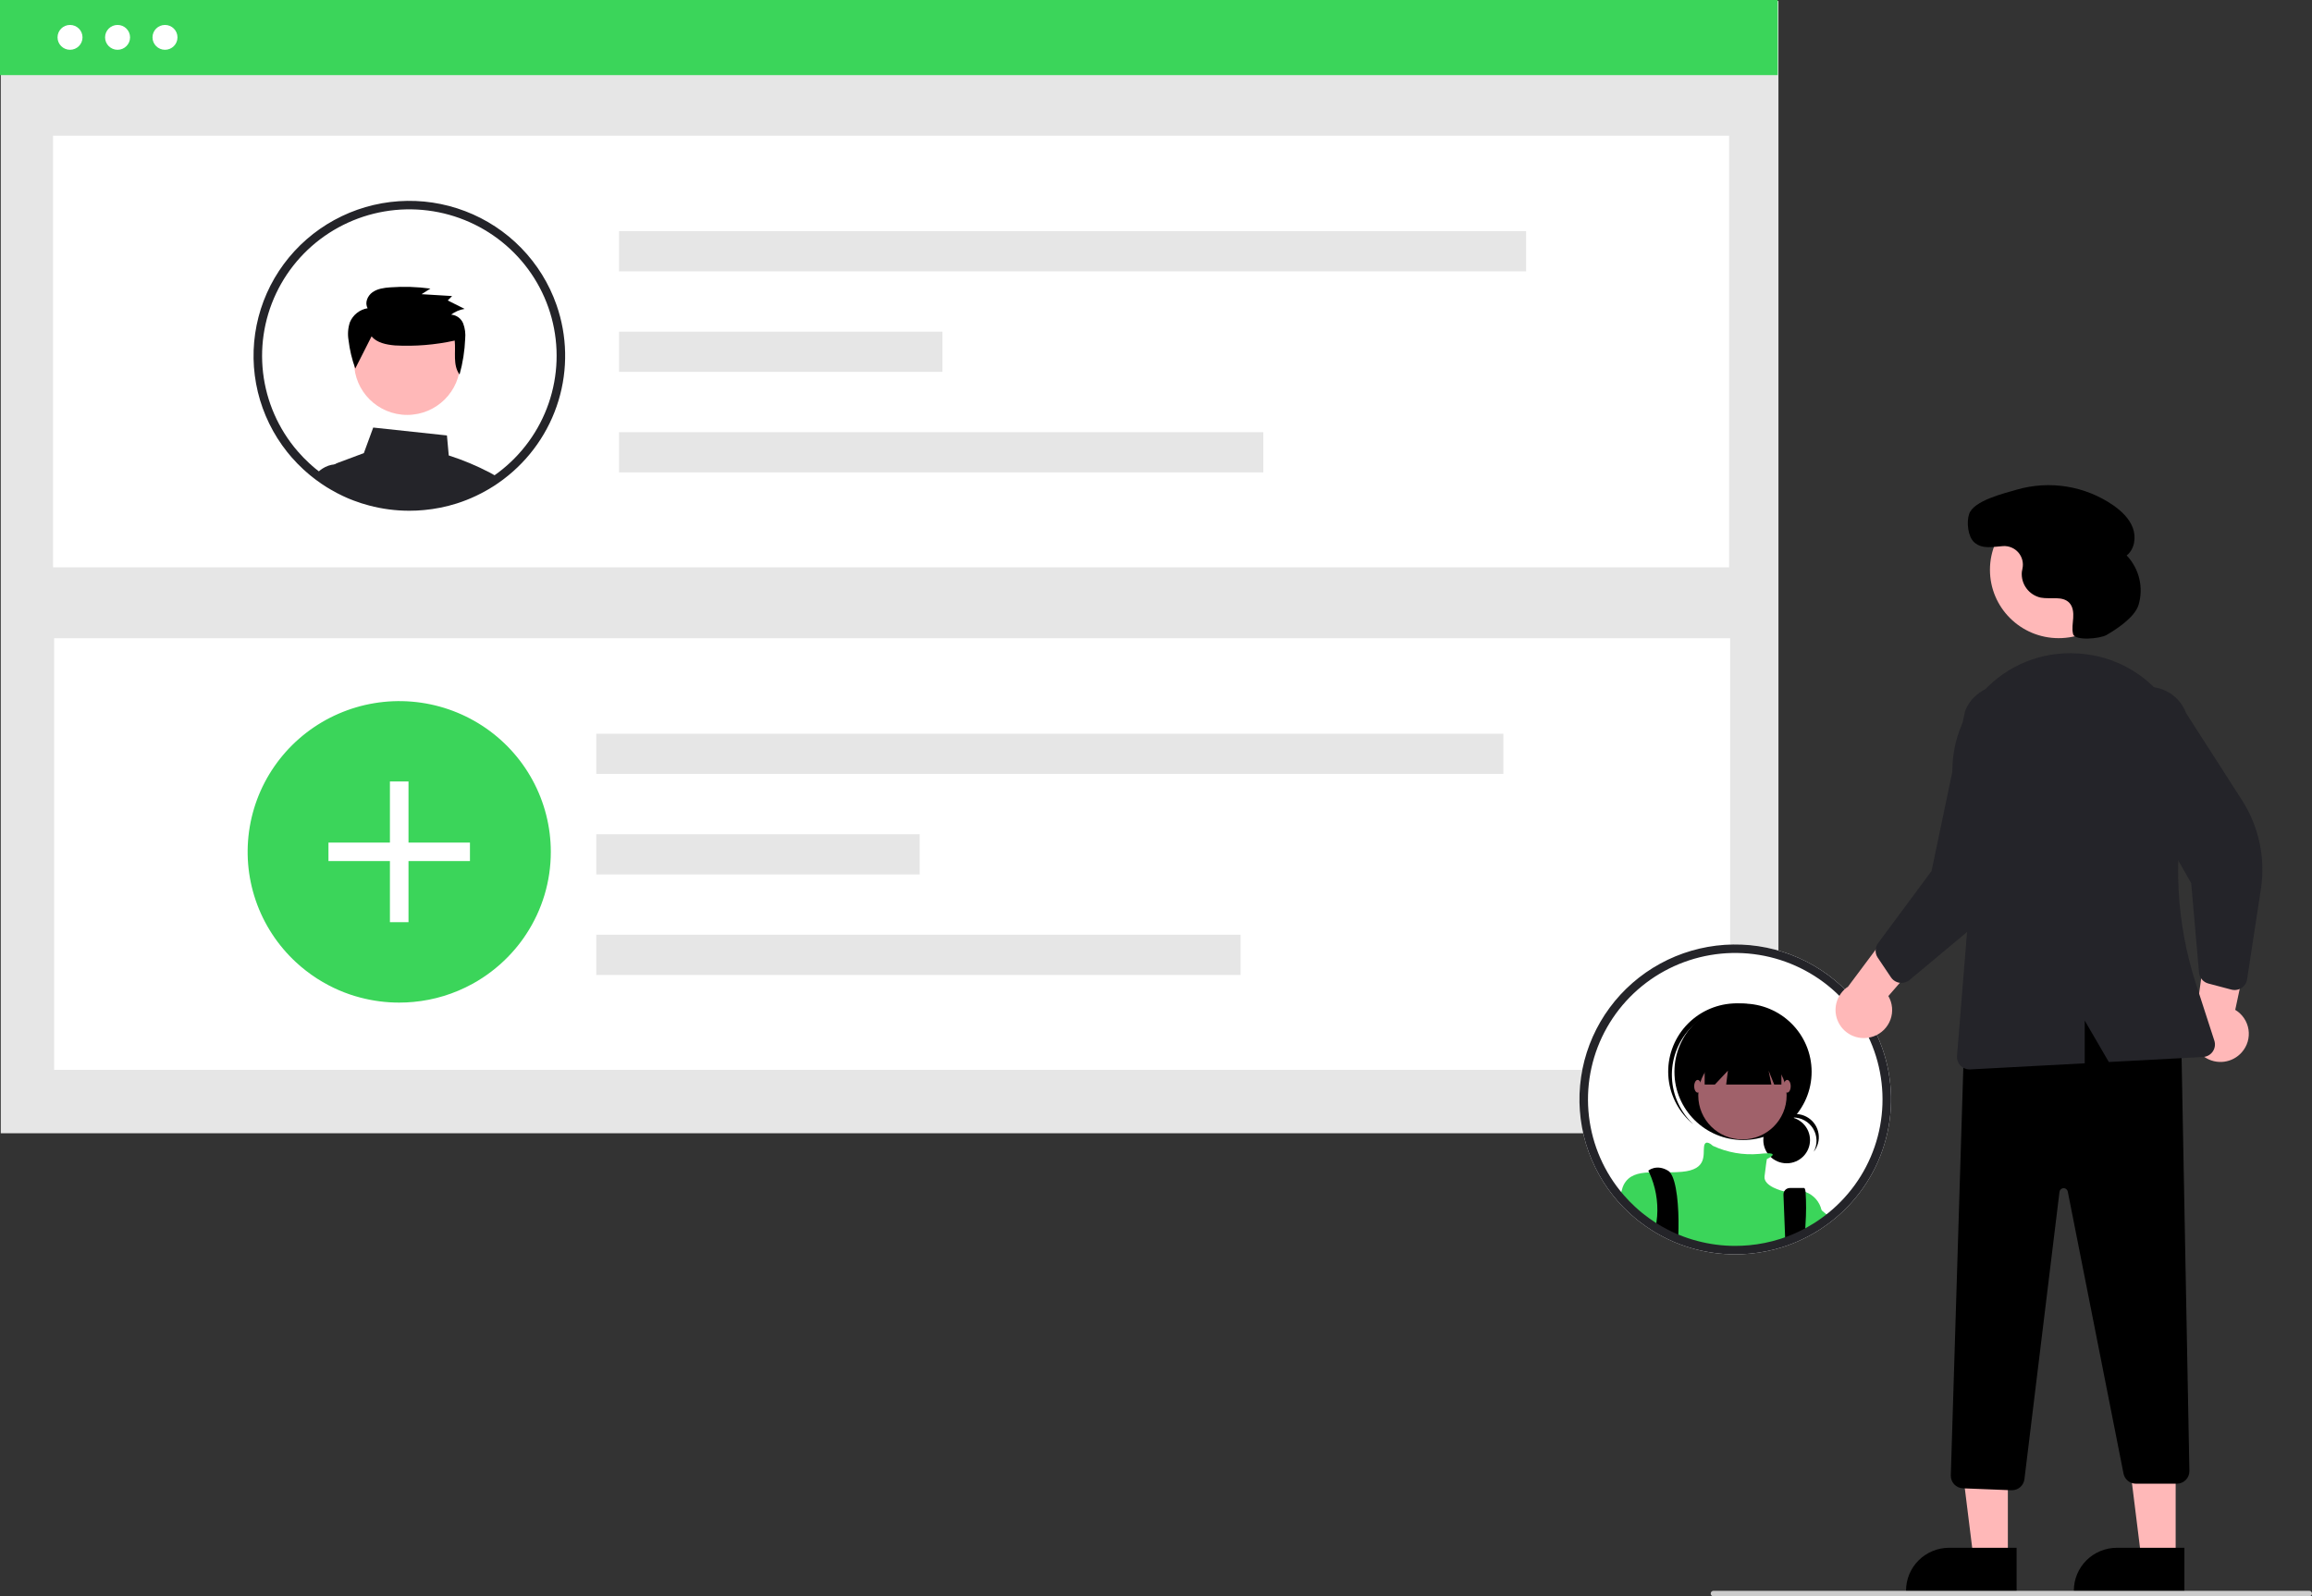 <svg width="307" height="212" viewBox="0 0 307 212" fill="none" xmlns="http://www.w3.org/2000/svg">
<rect x="0" y="0" width="307" height="212" fill="#333333" stroke="none"/>
<g clip-path="url(#clip0_126_467)">
<path d="M34.577 22.28C35.47 22.28 36.194 21.56 36.194 20.671C36.194 19.783 35.47 19.063 34.577 19.063C33.684 19.063 32.96 19.783 32.96 20.671C32.96 21.56 33.684 22.28 34.577 22.28Z" fill="white"/>
<path d="M40.714 22.28C41.607 22.28 42.331 21.56 42.331 20.671C42.331 19.783 41.607 19.063 40.714 19.063C39.821 19.063 39.097 19.783 39.097 20.671C39.097 21.56 39.821 22.28 40.714 22.28Z" fill="white"/>
<path d="M46.851 22.28C47.744 22.28 48.468 21.56 48.468 20.671C48.468 19.783 47.744 19.063 46.851 19.063C45.958 19.063 45.234 19.783 45.234 20.671C45.234 21.56 45.958 22.28 46.851 22.28Z" fill="white"/>
<path d="M235.975 24.45H30.648V25.585H235.975V24.45Z" fill="white"/>
<path d="M236.151 0.133H0.101V150.498H236.151V0.133Z" fill="#E6E6E6"/>
<path d="M236.051 0H0V9.974H236.051V0Z" fill="#3BD55A"/>
<path d="M229.597 18.02H7.046V75.34H229.597V18.02Z" fill="white"/>
<path d="M229.738 84.76H7.186V142.08H229.738V84.76Z" fill="white"/>
<path d="M202.643 30.7H82.198V36.039H202.643V30.7Z" fill="#E6E6E6"/>
<path d="M125.142 44.048H82.198V49.387H125.142V44.048Z" fill="#E6E6E6"/>
<path d="M167.751 57.396H82.198V62.735H167.751V57.396Z" fill="#E6E6E6"/>
<path d="M73.139 113.126C73.145 117.014 72.008 120.818 69.866 124.07C69.418 124.755 68.926 125.412 68.394 126.037C67.147 127.506 65.694 128.79 64.08 129.849C63.641 130.139 63.19 130.409 62.726 130.662C60.314 131.989 57.651 132.805 54.906 133.057C54.282 133.118 53.648 133.147 53.008 133.147C51.254 133.148 49.508 132.921 47.814 132.471C46.853 132.22 45.914 131.896 45.003 131.501C44.538 131.301 44.084 131.083 43.639 130.849C42.571 130.291 41.556 129.637 40.607 128.895C40.166 128.553 39.74 128.193 39.331 127.814C36.879 125.555 35.032 122.724 33.955 119.576C32.879 116.429 32.608 113.065 33.166 109.787C33.724 106.509 35.094 103.421 37.152 100.802C39.21 98.183 41.892 96.114 44.955 94.784C48.018 93.453 51.365 92.902 54.696 93.18C58.027 93.459 61.235 94.557 64.032 96.378C66.829 98.198 69.126 100.682 70.716 103.606C72.306 106.53 73.139 109.802 73.139 113.127V113.126Z" fill="#3BD55A"/>
<path d="M54.243 103.78H51.776V122.467H54.243V103.78Z" fill="white"/>
<path d="M62.403 111.897H43.615V114.351H62.403V111.897Z" fill="white"/>
<path d="M199.623 97.44H79.178V102.779H199.623V97.44Z" fill="#E6E6E6"/>
<path d="M122.122 110.788H79.178V116.127H122.122V110.788Z" fill="#E6E6E6"/>
<path d="M164.731 124.136H79.178V129.475H164.731V124.136Z" fill="#E6E6E6"/>
<path d="M15.612 6.612C16.528 6.612 17.271 5.873 17.271 4.962C17.271 4.05 16.528 3.312 15.612 3.312C14.696 3.312 13.953 4.05 13.953 4.962C13.953 5.873 14.696 6.612 15.612 6.612Z" fill="white"/>
<path d="M21.909 6.612C22.825 6.612 23.567 5.873 23.567 4.962C23.567 4.05 22.825 3.312 21.909 3.312C20.992 3.312 20.25 4.05 20.25 4.962C20.25 5.873 20.992 6.612 21.909 6.612Z" fill="white"/>
<path d="M9.299 6.612C10.215 6.612 10.957 5.873 10.957 4.962C10.957 4.05 10.215 3.312 9.299 3.312C8.382 3.312 7.64 4.05 7.64 4.962C7.64 5.873 8.382 6.612 9.299 6.612Z" fill="white"/>
<path d="M65.077 62.782C63.318 61.86 61.481 61.091 59.588 60.485L59.347 57.829L49.558 56.78L48.314 60.174L44.801 61.486C44.675 61.533 44.555 61.595 44.444 61.67H44.44C44.244 61.802 44.077 61.972 43.95 62.17C43.822 62.369 43.736 62.591 43.698 62.823C43.66 63.054 43.669 63.29 43.724 63.517L43.909 64.274C44.177 64.433 44.452 64.585 44.726 64.729L44.901 64.817C45.302 65.024 45.711 65.22 46.13 65.401C46.216 65.438 46.309 65.475 46.394 65.512C46.401 65.516 46.405 65.516 46.412 65.519C46.609 65.6 46.806 65.678 47.007 65.752C47.665 66.002 48.337 66.217 49.019 66.395C50.76 66.856 52.554 67.09 54.356 67.089C55.013 67.089 55.663 67.059 56.306 66.997C57.773 66.862 59.223 66.571 60.628 66.129C60.632 66.129 60.636 66.125 60.639 66.125C61.527 65.844 62.395 65.502 63.235 65.102C63.239 65.098 63.246 65.098 63.25 65.094C63.439 65.006 63.621 64.91 63.807 64.817L63.896 64.773C64.045 64.695 64.193 64.618 64.342 64.537C64.713 64.334 65.077 64.119 65.437 63.89C65.538 63.831 65.634 63.768 65.734 63.702C65.876 63.609 66.017 63.514 66.154 63.414C65.809 63.192 65.449 62.982 65.077 62.782Z" fill="#242429"/>
<path d="M46.706 64.418L46.093 61.667H44.492C44.476 61.667 44.46 61.668 44.444 61.67H44.44C43.865 61.719 43.311 61.909 42.829 62.224C42.502 62.432 42.211 62.692 41.967 62.993C42.443 63.351 42.937 63.683 43.445 64.001L43.468 64.012C43.612 64.101 43.761 64.189 43.91 64.274C44.177 64.433 44.452 64.585 44.726 64.729L44.901 64.817C45.302 65.024 45.711 65.22 46.13 65.401C46.216 65.438 46.309 65.475 46.394 65.512C46.401 65.516 46.405 65.516 46.412 65.519C46.609 65.6 46.806 65.678 47.007 65.752L46.706 64.418Z" fill="#242429"/>
<path d="M54.068 55.101C57.962 55.101 61.118 51.961 61.118 48.089C61.118 44.216 57.962 41.076 54.068 41.076C50.175 41.076 47.018 44.216 47.018 48.089C47.018 51.961 50.175 55.101 54.068 55.101Z" fill="#FFB8B8"/>
<path d="M49.335 44.673C50.065 45.532 51.3 45.774 52.439 45.874C55.103 46.02 57.774 45.803 60.379 45.229C60.54 46.785 60.1 48.462 61.022 49.742C61.453 48.193 61.705 46.599 61.77 44.992C61.839 44.303 61.748 43.607 61.505 42.958C61.376 42.633 61.157 42.35 60.873 42.142C60.59 41.935 60.254 41.81 59.903 41.783C60.428 41.387 61.044 41.125 61.694 41.021L59.456 39.902L60.031 39.315L55.978 39.069L57.152 38.327C55.385 38.086 53.598 38.029 51.819 38.16C50.993 38.22 50.13 38.336 49.461 38.812C48.791 39.288 48.405 40.234 48.82 40.932C48.3 41.017 47.81 41.233 47.398 41.559C46.985 41.885 46.662 42.31 46.461 42.794C46.206 43.564 46.145 44.385 46.282 45.184C46.434 46.466 46.734 47.726 47.175 48.941L49.335 44.673Z" fill="black"/>
<path d="M73.893 40.487C72.904 37.66 71.307 35.083 69.213 32.933C67.12 30.784 64.579 29.114 61.77 28.042C58.962 26.969 55.951 26.518 52.949 26.722C49.947 26.925 47.026 27.777 44.389 29.219C41.752 30.661 39.463 32.657 37.682 35.069C35.9 37.481 34.669 40.251 34.075 43.184C33.48 46.118 33.536 49.146 34.238 52.056C34.941 54.966 36.273 57.689 38.142 60.034C38.328 60.267 38.521 60.499 38.718 60.725C38.733 60.739 38.744 60.754 38.759 60.769C39.243 61.324 39.757 61.852 40.3 62.35C40.441 62.479 40.59 62.612 40.738 62.738C41.02 62.989 41.31 63.229 41.611 63.458C41.73 63.55 41.845 63.643 41.967 63.731C42.443 64.09 42.937 64.422 43.445 64.74L43.468 64.751C43.612 64.84 43.761 64.928 43.91 65.013C44.177 65.172 44.452 65.323 44.726 65.468L44.901 65.556C45.302 65.763 45.711 65.959 46.13 66.14C46.216 66.177 46.309 66.214 46.394 66.251C46.401 66.254 46.405 66.254 46.412 66.258C46.609 66.339 46.806 66.417 47.007 66.491C47.665 66.741 48.337 66.955 49.019 67.133C50.76 67.595 52.554 67.828 54.356 67.828C55.013 67.828 55.663 67.798 56.306 67.735C57.774 67.601 59.223 67.31 60.628 66.867C60.632 66.867 60.636 66.864 60.639 66.864C61.527 66.582 62.395 66.24 63.235 65.841C63.239 65.837 63.246 65.837 63.25 65.833C63.44 65.745 63.622 65.648 63.807 65.556L63.896 65.512C64.045 65.434 64.194 65.357 64.342 65.275C64.713 65.072 65.077 64.858 65.437 64.629C65.538 64.57 65.634 64.507 65.735 64.441C65.876 64.348 66.017 64.252 66.154 64.153C66.336 64.027 66.518 63.898 66.696 63.765C66.752 63.724 66.811 63.683 66.867 63.639C70.346 61.012 72.9 57.358 74.162 53.199C75.425 49.039 75.33 44.59 73.893 40.487H73.893ZM66.184 62.742C66.061 62.837 65.935 62.93 65.809 63.015C65.686 63.107 65.564 63.196 65.437 63.277C65.33 63.355 65.222 63.428 65.111 63.499L65.077 63.521C64.996 63.576 64.914 63.628 64.832 63.68C64.524 63.872 64.212 64.056 63.896 64.234C63.863 64.252 63.829 64.271 63.796 64.289C63.655 64.367 63.514 64.441 63.373 64.514C63.354 64.526 63.332 64.533 63.313 64.544L63.291 64.555C63.113 64.647 62.931 64.736 62.749 64.821C62.047 65.157 61.323 65.449 60.584 65.693C60.487 65.726 60.391 65.759 60.294 65.789C58.964 66.21 57.592 66.487 56.202 66.616C55.593 66.672 54.976 66.701 54.356 66.701C52.652 66.705 50.955 66.484 49.309 66.044C48.465 65.824 47.637 65.545 46.832 65.209C46.791 65.19 46.747 65.176 46.706 65.157C46.661 65.139 46.62 65.124 46.58 65.106C46.535 65.087 46.494 65.069 46.45 65.046C46.1 64.895 45.755 64.729 45.417 64.555L45.254 64.47C44.842 64.256 44.437 64.027 44.043 63.783C43.928 63.713 43.809 63.639 43.698 63.562C43.668 63.543 43.642 63.525 43.612 63.506C43.349 63.333 43.085 63.151 42.829 62.963C42.654 62.834 42.48 62.705 42.309 62.572C42.023 62.357 41.748 62.128 41.481 61.892C41.34 61.774 41.202 61.645 41.069 61.523C40.542 61.039 40.044 60.526 39.576 59.986C39.42 59.809 39.267 59.631 39.123 59.447C39.09 59.41 39.059 59.372 39.03 59.332C36.617 56.304 35.166 52.629 34.861 48.777C34.556 44.925 35.412 41.07 37.319 37.703C39.226 34.337 42.098 31.612 45.569 29.875C49.039 28.139 52.951 27.47 56.805 27.954C60.66 28.438 64.282 30.053 67.21 32.593C70.138 35.132 72.239 38.482 73.245 42.214C74.251 45.946 74.117 49.892 72.859 53.548C71.602 57.204 69.278 60.404 66.184 62.742Z" fill="#242429"/>
<path d="M249.954 139.242C248.964 136.415 247.367 133.837 245.274 131.688C243.18 129.538 240.64 127.869 237.831 126.796C235.022 125.724 232.011 125.273 229.009 125.477C226.007 125.68 223.086 126.532 220.449 127.974C217.812 129.416 215.523 131.412 213.742 133.824C211.961 136.236 210.73 139.005 210.135 141.939C209.54 144.873 209.596 147.9 210.298 150.811C211.001 153.721 212.333 156.443 214.202 158.789C214.388 159.021 214.581 159.254 214.778 159.479C214.793 159.494 214.804 159.509 214.819 159.524C215.303 160.078 215.817 160.606 216.36 161.105C216.501 161.234 216.65 161.367 216.798 161.492C217.08 161.744 217.37 161.984 217.671 162.213C218.258 162.673 218.871 163.101 219.505 163.494L219.528 163.505C219.94 163.76 220.359 163.997 220.787 164.222L220.961 164.311C221.362 164.518 221.771 164.713 222.19 164.894C222.276 164.931 222.369 164.968 222.454 165.005C222.461 165.009 222.465 165.009 222.473 165.012C223.321 165.363 224.192 165.656 225.08 165.888C226.821 166.349 228.614 166.583 230.416 166.582C231.073 166.582 231.723 166.553 232.366 166.49C233.834 166.355 235.283 166.064 236.688 165.622C236.692 165.622 236.696 165.618 236.7 165.618C237.587 165.337 238.455 164.995 239.295 164.595C239.299 164.591 239.307 164.591 239.31 164.588C239.5 164.499 239.682 164.403 239.867 164.311L239.957 164.266C240.105 164.189 240.254 164.111 240.402 164.03C240.773 163.827 241.137 163.613 241.498 163.384C241.598 163.324 241.694 163.262 241.795 163.195C242.121 162.981 242.445 162.752 242.757 162.519C242.812 162.479 242.872 162.438 242.927 162.394C246.407 159.767 248.96 156.112 250.222 151.953C251.485 147.794 251.391 143.344 249.954 139.242Z" fill="white"/>
<path d="M237.243 154.487C238.956 154.487 240.344 153.106 240.344 151.403C240.344 149.7 238.956 148.319 237.243 148.319C235.531 148.319 234.143 149.7 234.143 151.403C234.143 153.106 235.531 154.487 237.243 154.487Z" fill="black"/>
<path d="M238.107 148.404C238.644 148.404 239.171 148.543 239.638 148.806C240.104 149.07 240.494 149.449 240.769 149.908C241.045 150.366 241.195 150.887 241.207 151.421C241.219 151.955 241.091 152.482 240.837 152.952C241.105 152.618 241.301 152.231 241.411 151.817C241.522 151.403 241.544 150.971 241.477 150.548C241.41 150.125 241.255 149.72 241.022 149.36C240.79 149 240.484 148.692 240.125 148.456C239.766 148.22 239.361 148.06 238.937 147.988C238.512 147.916 238.078 147.933 237.66 148.037C237.243 148.141 236.851 148.331 236.512 148.594C236.172 148.857 235.891 149.187 235.686 149.564C235.976 149.202 236.345 148.91 236.764 148.709C237.183 148.508 237.642 148.404 238.107 148.404H238.107Z" fill="black"/>
<path d="M231.449 151.397C236.479 151.397 240.557 147.341 240.557 142.337C240.557 137.334 236.479 133.278 231.449 133.278C226.419 133.278 222.341 137.334 222.341 142.337C222.341 147.341 226.419 151.397 231.449 151.397Z" fill="black"/>
<path d="M224.301 136.717C225.87 134.961 228.064 133.881 230.419 133.704C232.774 133.526 235.106 134.266 236.923 135.767C236.849 135.696 236.775 135.625 236.698 135.557C234.899 133.954 232.533 133.127 230.121 133.259C227.709 133.391 225.448 134.47 223.837 136.26C222.225 138.049 221.394 140.402 221.526 142.801C221.659 145.2 222.744 147.449 224.543 149.052C224.56 149.067 224.578 149.083 224.595 149.098C224.672 149.166 224.752 149.231 224.831 149.296C223.12 147.677 222.108 145.46 222.009 143.113C221.91 140.766 222.732 138.473 224.301 136.717H224.301Z" fill="black"/>
<path d="M231.372 151.32C234.612 151.32 237.238 148.708 237.238 145.485C237.238 142.263 234.612 139.651 231.372 139.651C228.132 139.651 225.506 142.263 225.506 145.485C225.506 148.708 228.132 151.32 231.372 151.32Z" fill="#A0616A"/>
<path d="M241.869 160.687V162.645C241.509 162.874 241.145 163.088 240.773 163.291C240.625 163.372 240.476 163.45 240.328 163.528L240.239 163.572C240.053 163.664 239.871 163.76 239.682 163.849C239.678 163.853 239.67 163.853 239.667 163.856C238.826 164.256 237.959 164.598 237.071 164.88C237.067 164.88 237.064 164.883 237.06 164.883C235.654 165.325 234.205 165.616 232.737 165.751C232.095 165.814 231.445 165.844 230.787 165.844C228.986 165.844 227.192 165.611 225.451 165.149C224.563 164.917 223.692 164.624 222.844 164.274C222.837 164.27 222.833 164.27 222.825 164.266C222.74 164.229 222.647 164.193 222.562 164.156C222.142 163.975 221.734 163.779 221.332 163.572L221.158 163.483C220.731 163.258 220.311 163.022 219.899 162.767L219.877 162.756C219.242 162.362 218.63 161.934 218.042 161.474C217.741 161.245 217.452 161.005 217.169 160.754C217.021 160.628 216.872 160.495 216.731 160.366C216.189 159.867 215.674 159.34 215.19 158.785C215.254 158.4 215.349 158.021 215.472 157.651L215.476 157.647C215.498 157.584 215.524 157.523 215.554 157.463C215.575 157.41 215.598 157.358 215.625 157.307C216.289 156.07 217.493 155.763 218.986 155.697C219.829 155.66 220.761 155.701 221.745 155.69C222.265 155.686 222.803 155.667 223.342 155.619C226.74 155.313 226.123 153.318 226.275 152.243C226.428 151.202 227.371 152.103 227.434 152.162L227.438 152.166C229.361 153.061 231.488 153.432 233.602 153.241C233.966 153.196 234.33 153.171 234.694 153.159C235.652 153.148 235.444 153.422 235.114 153.647C234.954 153.752 234.786 153.846 234.613 153.928C234.613 153.928 234.46 154.851 234.304 156.233C234.156 157.555 236.703 158.175 236.915 158.224C236.919 158.226 236.925 158.228 236.93 158.227C237.86 157.987 238.84 158.013 239.756 158.301H239.76C240.283 158.493 240.75 158.811 241.119 159.228C241.487 159.645 241.745 160.146 241.869 160.687Z" fill="#3BD55A"/>
<path d="M222.881 163.062C222.881 163.336 222.874 163.598 222.863 163.845C222.859 163.993 222.851 164.137 222.844 164.274C222.837 164.27 222.833 164.27 222.825 164.266C222.74 164.229 222.647 164.193 222.562 164.156C222.142 163.975 221.734 163.779 221.332 163.572L221.158 163.483C220.731 163.258 220.311 163.022 219.899 162.767C219.91 162.637 219.929 162.508 219.947 162.379C219.988 162.094 220.022 161.806 220.044 161.522C220.19 159.524 219.826 157.521 218.985 155.701V155.697C218.911 155.549 218.867 155.468 218.867 155.468C218.867 155.468 219.947 154.545 221.488 155.468C221.587 155.526 221.674 155.601 221.745 155.69C222.673 156.779 222.926 160.443 222.881 163.062Z" fill="black"/>
<path d="M239.745 162.56C239.73 162.974 239.708 163.406 239.682 163.845V163.849C239.678 163.853 239.67 163.853 239.667 163.856C238.826 164.256 237.959 164.598 237.071 164.88C237.067 164.88 237.064 164.883 237.06 164.883L237.019 163.845L237.015 163.709L236.818 158.656C236.813 158.541 236.831 158.427 236.872 158.32C236.912 158.213 236.974 158.115 237.053 158.032C237.133 157.949 237.228 157.883 237.334 157.838C237.44 157.793 237.554 157.769 237.669 157.769H239.552C239.644 157.769 239.711 157.958 239.756 158.297V158.301C239.847 159.719 239.844 161.142 239.745 162.56Z" fill="black"/>
<path d="M226.355 138.192V144.028H227.713L229.442 142.186L229.211 144.028H235.216L234.844 142.186L235.587 144.028H236.544V138.192H226.355Z" fill="black"/>
<path d="M225.429 145.101C225.684 145.101 225.892 144.723 225.892 144.257C225.892 143.791 225.684 143.413 225.429 143.413C225.173 143.413 224.965 143.791 224.965 144.257C224.965 144.723 225.173 145.101 225.429 145.101Z" fill="#A0616A"/>
<path d="M237.316 145.101C237.571 145.101 237.779 144.723 237.779 144.257C237.779 143.791 237.571 143.413 237.316 143.413C237.06 143.413 236.853 143.791 236.853 144.257C236.853 144.723 237.06 145.101 237.316 145.101Z" fill="#A0616A"/>
<path d="M243.128 161.781C242.816 162.013 242.493 162.242 242.166 162.456C242.066 162.523 241.969 162.586 241.869 162.645C241.509 162.874 241.145 163.088 240.773 163.291C240.625 163.372 240.476 163.45 240.328 163.528V159.457C240.328 159.457 240.922 159.93 241.869 160.717C241.988 160.816 242.11 160.92 242.24 161.031C242.515 161.26 242.812 161.511 243.128 161.781Z" fill="#3BD55A"/>
<path d="M249.954 139.242C248.964 136.415 247.367 133.837 245.274 131.688C243.18 129.538 240.64 127.869 237.831 126.796C235.022 125.724 232.011 125.273 229.009 125.477C226.007 125.68 223.086 126.532 220.449 127.974C217.812 129.416 215.523 131.412 213.742 133.824C211.961 136.236 210.73 139.005 210.135 141.939C209.54 144.873 209.596 147.9 210.298 150.811C211.001 153.721 212.333 156.443 214.202 158.789C214.388 159.021 214.581 159.254 214.778 159.479C214.793 159.494 214.804 159.509 214.819 159.524C215.303 160.078 215.817 160.606 216.36 161.105C216.501 161.234 216.65 161.367 216.798 161.492C217.08 161.744 217.37 161.984 217.671 162.213C218.258 162.673 218.871 163.101 219.505 163.494L219.528 163.505C219.94 163.76 220.359 163.997 220.787 164.222L220.961 164.311C221.362 164.518 221.771 164.713 222.19 164.894C222.276 164.931 222.369 164.968 222.454 165.005C222.461 165.009 222.465 165.009 222.473 165.012C223.321 165.363 224.192 165.656 225.08 165.888C226.821 166.349 228.614 166.583 230.416 166.582C231.073 166.582 231.723 166.553 232.366 166.49C233.834 166.355 235.283 166.064 236.688 165.622C236.692 165.622 236.696 165.618 236.7 165.618C237.587 165.337 238.455 164.995 239.295 164.595C239.299 164.591 239.307 164.591 239.31 164.588C239.5 164.499 239.682 164.403 239.867 164.311L239.957 164.266C240.105 164.189 240.254 164.111 240.402 164.03C240.773 163.827 241.137 163.613 241.498 163.384C241.598 163.324 241.694 163.262 241.795 163.195C242.121 162.981 242.445 162.752 242.757 162.519C242.812 162.479 242.872 162.438 242.927 162.394C246.407 159.767 248.96 156.112 250.222 151.953C251.485 147.794 251.391 143.344 249.954 139.242ZM242.244 161.496C242.121 161.592 241.995 161.684 241.869 161.769C241.746 161.862 241.624 161.95 241.498 162.032C241.39 162.109 241.282 162.183 241.171 162.253C241.078 162.316 240.985 162.375 240.892 162.434C240.584 162.626 240.272 162.811 239.957 162.988C239.923 163.007 239.89 163.025 239.856 163.044C239.715 163.121 239.574 163.195 239.433 163.269C239.414 163.28 239.392 163.288 239.373 163.299L239.351 163.31C239.173 163.402 238.991 163.491 238.809 163.576C238.107 163.912 237.384 164.203 236.644 164.447C236.547 164.481 236.451 164.514 236.354 164.543C235.024 164.964 233.652 165.242 232.262 165.371C231.653 165.426 231.036 165.456 230.416 165.456C228.712 165.459 227.015 165.238 225.369 164.798C224.525 164.579 223.697 164.3 222.892 163.963C222.807 163.93 222.721 163.893 222.64 163.86C222.595 163.842 222.554 163.823 222.51 163.801C222.161 163.65 221.815 163.483 221.477 163.31L221.314 163.225C220.902 163.011 220.497 162.782 220.103 162.538C219.959 162.449 219.814 162.357 219.673 162.261C219.227 161.969 218.792 161.655 218.369 161.326C218.083 161.112 217.808 160.883 217.541 160.647C217.4 160.528 217.262 160.399 217.129 160.277C216.602 159.794 216.104 159.281 215.636 158.741C215.48 158.563 215.328 158.386 215.183 158.201C215.15 158.165 215.119 158.127 215.09 158.087C212.677 155.058 211.226 151.384 210.921 147.532C210.616 143.68 211.472 139.824 213.379 136.458C215.286 133.092 218.158 130.366 221.629 128.63C225.099 126.894 229.011 126.225 232.866 126.709C236.72 127.193 240.342 128.807 243.27 131.347C246.198 133.887 248.299 137.236 249.305 140.969C250.311 144.701 250.177 148.646 248.919 152.302C247.662 155.958 245.338 159.159 242.244 161.496Z" fill="#242429"/>
<path d="M248.789 137.628C249.302 137.443 249.768 137.148 250.154 136.765C250.541 136.381 250.838 135.918 251.025 135.407C251.211 134.897 251.284 134.353 251.236 133.812C251.188 133.271 251.022 132.747 250.748 132.277L259.423 122.288L252.585 121.402L245.395 131.024C244.632 131.533 244.083 132.303 243.852 133.188C243.621 134.073 243.724 135.011 244.143 135.825C244.561 136.639 245.265 137.272 246.121 137.605C246.978 137.937 247.927 137.945 248.789 137.628V137.628Z" fill="#FFB8B8"/>
<path d="M297.684 139.739C298.044 139.331 298.31 138.849 298.462 138.327C298.614 137.806 298.65 137.258 298.566 136.721C298.483 136.185 298.282 135.673 297.978 135.222C297.674 134.771 297.274 134.391 296.807 134.111L299.564 121.199L293.144 123.703L291.51 135.58C291.088 136.392 290.98 137.33 291.206 138.216C291.433 139.102 291.979 139.875 292.74 140.387C293.501 140.9 294.425 141.117 295.336 140.998C296.247 140.878 297.083 140.43 297.684 139.739Z" fill="#FFB8B8"/>
<path d="M266.614 207.028L262.061 207.027L259.895 189.561L266.615 189.561L266.614 207.028Z" fill="#FFB8B8"/>
<path d="M267.775 211.417L253.095 211.417V211.232C253.095 210.486 253.243 209.747 253.53 209.057C253.817 208.368 254.238 207.741 254.769 207.214C255.299 206.686 255.929 206.267 256.622 205.982C257.316 205.696 258.059 205.549 258.809 205.549H258.809L267.775 205.549L267.775 211.417Z" fill="black"/>
<path d="M288.896 207.028L284.343 207.027L282.177 189.561L288.897 189.561L288.896 207.028Z" fill="#FFB8B8"/>
<path d="M290.057 211.417L275.377 211.417V211.232C275.377 210.486 275.525 209.747 275.812 209.057C276.099 208.368 276.52 207.741 277.05 207.214C277.581 206.686 278.211 206.267 278.904 205.982C279.597 205.696 280.34 205.549 281.091 205.549H281.091L290.057 205.549L290.057 211.417Z" fill="black"/>
<path d="M267.088 197.907L260.644 197.651C260.204 197.632 259.789 197.442 259.489 197.122C259.189 196.801 259.028 196.377 259.04 195.939L260.856 136.7L260.974 136.658C272.27 132.593 281.614 132.901 289.542 137.596L289.631 137.648L290.718 195.345C290.723 195.566 290.682 195.785 290.6 195.99C290.518 196.196 290.396 196.383 290.24 196.54C290.085 196.698 289.899 196.823 289.694 196.909C289.49 196.994 289.27 197.038 289.048 197.038H283.613C283.226 197.038 282.851 196.904 282.552 196.659C282.253 196.414 282.048 196.074 281.973 195.697L274.57 158.239C274.544 158.11 274.473 157.994 274.369 157.912C274.265 157.83 274.135 157.788 274.003 157.792C273.87 157.797 273.744 157.849 273.646 157.938C273.549 158.028 273.486 158.149 273.47 158.28L268.814 196.447C268.763 196.849 268.566 197.219 268.261 197.488C267.956 197.757 267.562 197.906 267.154 197.908C267.133 197.908 267.11 197.908 267.088 197.907Z" fill="black"/>
<path d="M273.358 84.749C278.396 84.749 282.48 80.688 282.48 75.677C282.48 70.667 278.396 66.605 273.358 66.605C268.321 66.605 264.237 70.667 264.237 75.677C264.237 80.688 268.321 84.749 273.358 84.749Z" fill="#FFB8B8"/>
<path d="M251.871 130.417C251.555 130.293 251.284 130.076 251.095 129.795L249.332 127.172C249.142 126.887 249.044 126.552 249.052 126.21C249.06 125.869 249.173 125.538 249.376 125.262L256.481 115.671L260.933 94.428C261.189 93.772 261.572 93.173 262.061 92.664C262.55 92.156 263.135 91.749 263.783 91.465C264.43 91.182 265.127 91.028 265.835 91.013C266.542 90.998 267.245 91.121 267.904 91.377C268.563 91.632 269.166 92.014 269.676 92.501C270.187 92.988 270.596 93.57 270.88 94.214C271.165 94.858 271.319 95.552 271.333 96.255C271.348 96.959 271.223 97.658 270.966 98.314L268.862 111.833C268.224 115.936 266.109 119.67 262.911 122.338L253.558 130.145C253.379 130.295 253.169 130.405 252.943 130.469C252.717 130.533 252.481 130.55 252.248 130.517C252.119 130.499 251.992 130.465 251.871 130.417Z" fill="#242429"/>
<path d="M297.295 131.38C296.975 131.495 296.627 131.51 296.298 131.423L293.233 130.612C292.901 130.523 292.605 130.336 292.384 130.074C292.163 129.813 292.028 129.49 291.998 129.15L290.959 117.281L280.189 98.41C279.945 97.749 279.835 97.047 279.864 96.344C279.893 95.641 280.062 94.951 280.359 94.312C280.657 93.674 281.078 93.1 281.599 92.624C282.12 92.148 282.73 91.778 283.395 91.537C284.059 91.295 284.765 91.186 285.472 91.216C286.179 91.246 286.873 91.414 287.514 91.711C288.156 92.008 288.732 92.428 289.21 92.946C289.688 93.465 290.059 94.072 290.301 94.733L297.703 106.264C299.95 109.763 300.843 113.955 300.215 118.06L298.38 130.066C298.345 130.297 298.261 130.518 298.134 130.714C298.007 130.911 297.84 131.079 297.644 131.207C297.535 131.278 297.417 131.336 297.295 131.38Z" fill="#242429"/>
<path d="M263.382 91.788C264.948 90.079 266.881 88.742 269.036 87.875C271.192 87.008 273.516 86.634 275.836 86.78C275.989 86.789 276.141 86.8 276.292 86.811H276.292C278.492 86.984 280.628 87.622 282.56 88.683C284.491 89.743 286.173 91.201 287.492 92.96C288.834 94.743 289.777 96.791 290.259 98.966C290.741 101.141 290.75 103.393 290.287 105.572C288.518 113.899 288.966 122.541 291.585 130.643L294.032 138.2C294.111 138.442 294.132 138.699 294.095 138.951C294.058 139.203 293.963 139.443 293.818 139.652C293.673 139.862 293.482 140.035 293.259 140.16C293.036 140.284 292.787 140.356 292.531 140.369L280.022 141.038L276.821 135.538V141.209L261.617 142.022C261.586 142.024 261.556 142.025 261.526 142.025C261.296 142.025 261.067 141.977 260.856 141.885C260.645 141.793 260.455 141.658 260.298 141.49C260.142 141.321 260.022 141.122 259.947 140.905C259.872 140.688 259.843 140.458 259.861 140.229L261.58 119.034L259.424 104.639C259.075 102.339 259.25 99.99 259.935 97.766C260.62 95.542 261.798 93.499 263.382 91.788Z" fill="#242429"/>
<path d="M279.698 84.338C278.853 84.821 275.515 85.141 275.277 84.202L275.272 84.181C275.107 83.493 275.244 82.774 275.292 82.067C275.339 81.361 275.27 80.585 274.786 80.065C273.884 79.097 272.28 79.611 270.976 79.366C270.213 79.196 269.537 78.756 269.077 78.126C268.616 77.498 268.401 76.723 268.473 75.948C268.492 75.801 268.521 75.654 268.554 75.507C268.635 75.135 268.629 74.749 268.535 74.38C268.442 74.01 268.263 73.668 268.014 73.378C267.765 73.089 267.451 72.861 267.099 72.713C266.746 72.564 266.364 72.499 265.981 72.522C264.664 72.597 263.241 72.994 262.151 72.024C261.308 71.273 261.102 69.319 261.473 68.255C262.095 66.468 266.083 65.533 267.824 65.019C269.977 64.4 272.242 64.266 274.454 64.627C276.666 64.988 278.769 65.835 280.61 67.105C281.71 67.876 282.737 68.845 283.205 70.099C283.674 71.354 283.448 72.936 282.391 73.764C283.21 74.627 283.787 75.689 284.064 76.843C284.341 77.997 284.308 79.204 283.968 80.341C283.446 82.014 280.955 83.618 279.698 84.338Z" fill="black"/>
<path d="M306.629 212H227.528C227.429 212 227.335 211.961 227.265 211.892C227.196 211.823 227.157 211.729 227.157 211.631C227.157 211.533 227.196 211.439 227.265 211.369C227.335 211.3 227.429 211.261 227.528 211.261H306.629C306.727 211.261 306.822 211.3 306.891 211.369C306.961 211.439 307 211.533 307 211.631C307 211.729 306.961 211.823 306.891 211.892C306.822 211.961 306.727 212 306.629 212Z" fill="#CCCCCC"/>
</g>
<defs>
<clipPath id="clip0_126_467">
<rect width="307" height="212" fill="white"/>
</clipPath>
</defs>
</svg>
